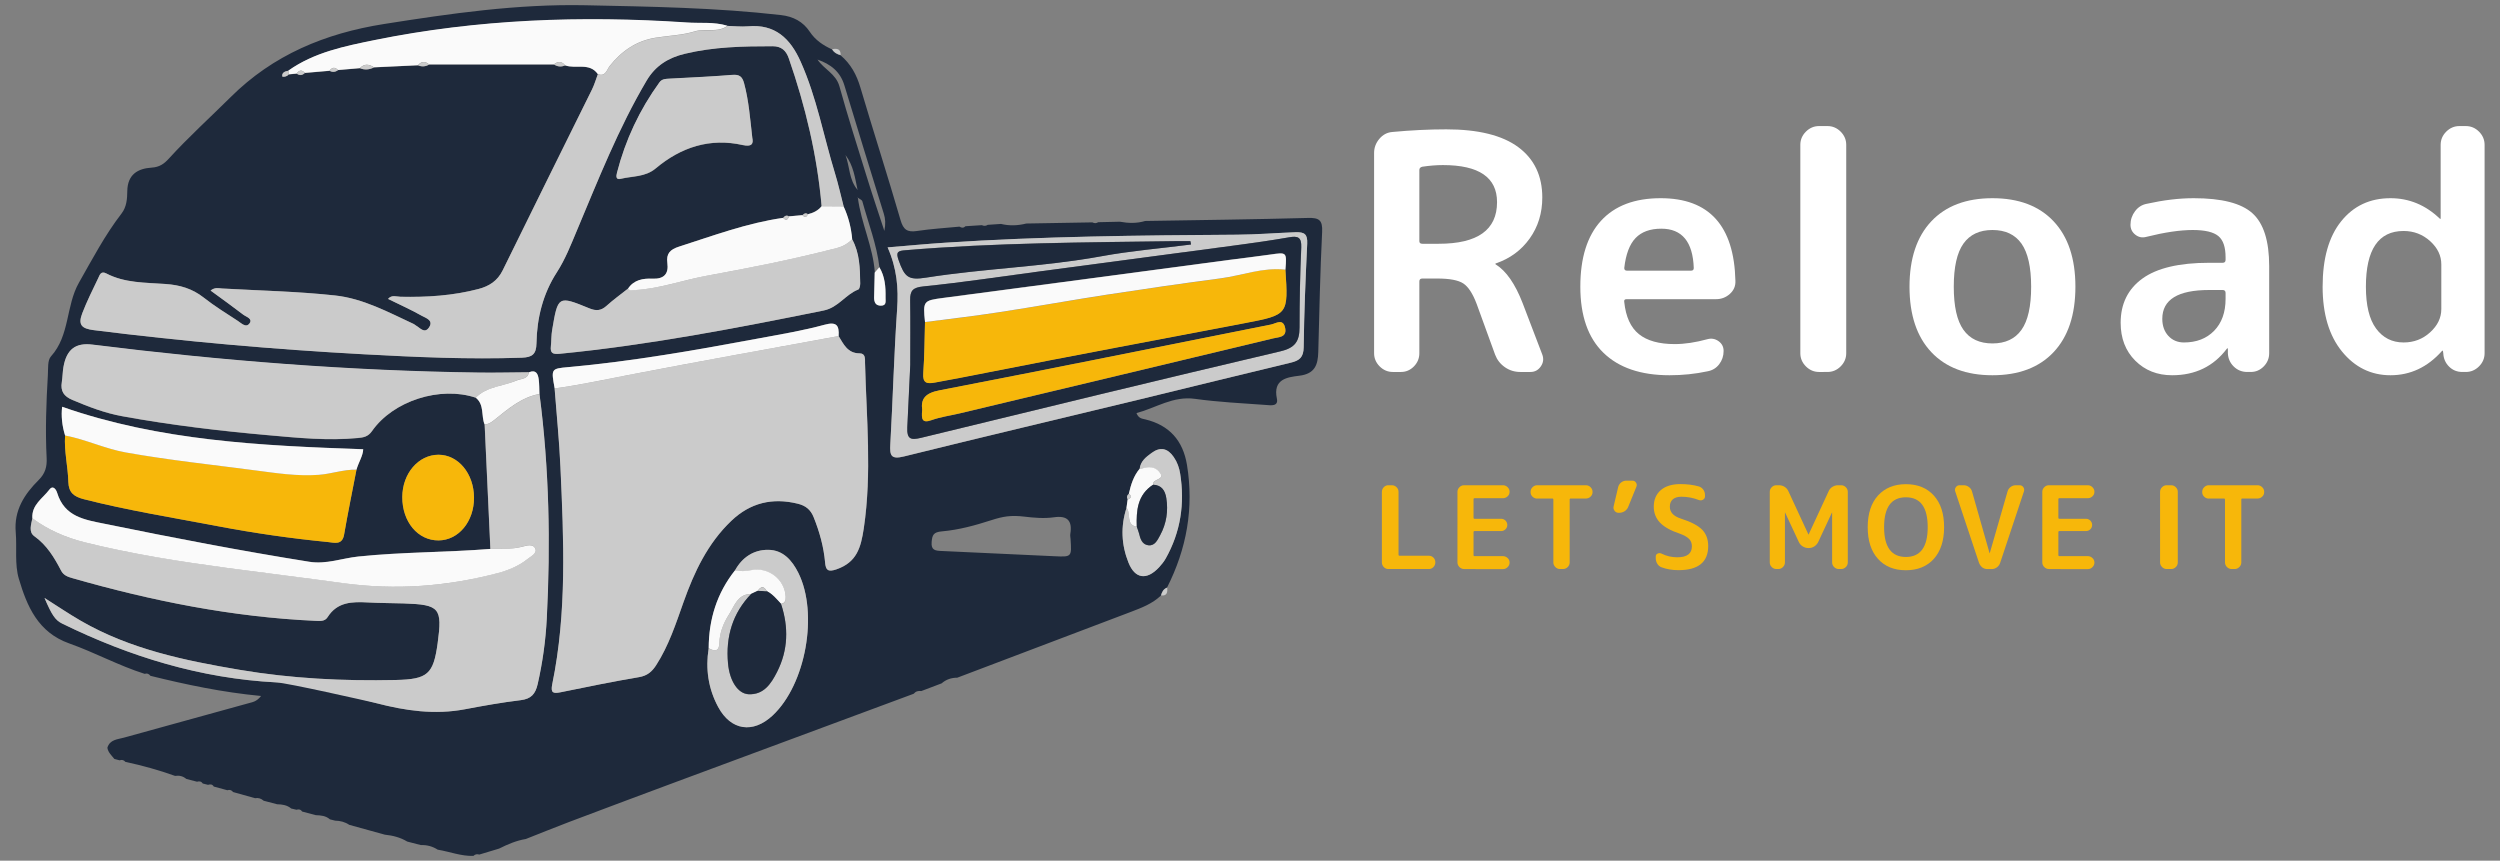<?xml version="1.0" encoding="utf-8"?>
<!-- Generator: Adobe Illustrator 23.0.5, SVG Export Plug-In . SVG Version: 6.00 Build 0)  -->
<svg version="1.1" id="Layer_1" xmlns="http://www.w3.org/2000/svg" xmlns:xlink="http://www.w3.org/1999/xlink" x="0px" y="0px"
	 viewBox="0 0 305 105" enable-background="new 0 0 305 105" xml:space="preserve">
<rect x="0" y="0" width="305" height="105" fill="#808080" stroke="none"/>
<g>
	<path fill="#1E293B" d="M53.4,103.66c-0.62-0.4-1.31-0.59-2.05-0.56c-0.56-0.14-1.11-0.29-1.67-0.43
		c-0.84-0.51-1.77-0.74-2.73-0.84c-1.45-0.4-2.89-0.8-4.34-1.2c-0.52-0.35-1.1-0.5-1.72-0.51c-0.21-0.05-0.43-0.11-0.64-0.16
		c-0.5-0.44-1.11-0.49-1.72-0.51c-0.55-0.15-1.11-0.3-1.66-0.44c-0.18-0.26-0.42-0.31-0.7-0.22c-0.21-0.05-0.43-0.1-0.64-0.15
		c-0.5-0.42-1.1-0.51-1.72-0.52c-0.55-0.14-1.09-0.29-1.64-0.43c-0.3-0.26-0.64-0.39-1.05-0.31c-0.89-0.25-1.79-0.5-2.68-0.75
		c-0.18-0.23-0.41-0.32-0.7-0.22c-0.55-0.15-1.11-0.3-1.66-0.45c-0.17-0.29-0.42-0.3-0.7-0.21c-0.21-0.05-0.42-0.11-0.64-0.16
		c-0.17-0.26-0.42-0.31-0.7-0.22c-0.44-0.11-0.88-0.23-1.31-0.34c-0.4-0.34-0.86-0.45-1.37-0.37c-1.98-0.71-4-1.27-6.06-1.71
		c-0.19-0.23-0.43-0.29-0.71-0.19c-0.21-0.06-0.42-0.11-0.64-0.17c-0.33-0.42-0.76-0.79-0.85-1.36c0.3-1.02,1.25-1.02,2.03-1.24
		c5.07-1.41,10.14-2.8,15.21-4.2c0.45-0.13,0.96-0.17,1.51-0.88c-4.73-0.45-9.13-1.38-13.5-2.46c-0.18-0.24-0.4-0.34-0.7-0.24
		c-3.16-1-6.09-2.61-9.2-3.71c-3.82-1.35-5.16-4.55-6.15-7.89c-0.53-1.77-0.22-3.78-0.38-5.68c-0.23-2.66,1.05-4.63,2.8-6.37
		c0.8-0.79,1.03-1.63,0.97-2.7c-0.17-3.37-0.05-6.74,0.15-10.1c0.05-0.78-0.06-1.8,0.38-2.28c2.32-2.57,1.8-6.15,3.41-8.99
		c1.64-2.88,3.17-5.81,5.2-8.44c0.63-0.82,0.69-1.81,0.7-2.72c0.03-2.05,1.28-2.77,2.98-2.88c0.95-0.06,1.51-0.46,2.1-1.11
		c2.38-2.61,5.01-4.99,7.52-7.48c5.2-5.18,11.56-7.79,18.66-8.92c8.16-1.29,16.33-2.47,24.61-2.3c7.97,0.17,15.94,0.29,23.88,1.2
		c1.51,0.17,2.7,0.81,3.51,2.03c0.69,1.04,1.64,1.66,2.72,2.16c0.24,0.4,0.61,0.6,1.04,0.72c1.24,1.04,1.96,2.37,2.42,3.93
		c1.6,5.41,3.33,10.77,4.9,16.18c0.34,1.18,0.84,1.5,2.01,1.32c1.72-0.26,3.45-0.36,5.18-0.53c0.26,0.17,0.5,0.18,0.73-0.05
		c0.66-0.04,1.33-0.08,1.99-0.13c0.25,0.11,0.49,0.12,0.72-0.04c0.54-0.04,1.08-0.07,1.62-0.11c1.03,0.25,2.06,0.21,3.09-0.05
		c2.69-0.05,5.37-0.09,8.06-0.14c0.24,0.13,0.48,0.13,0.71-0.02c0.88-0.02,1.76-0.04,2.64-0.06c1.04,0.19,2.07,0.22,3.09-0.09
		c6.61-0.11,13.23-0.19,19.84-0.37c1.39-0.04,1.82,0.26,1.75,1.71c-0.24,4.87-0.34,9.75-0.47,14.63c-0.04,1.59-0.42,2.68-2.32,2.91
		c-1.47,0.18-3.23,0.41-2.73,2.79c0.21,0.98-0.74,0.82-1.29,0.78c-2.91-0.21-5.82-0.35-8.71-0.75c-2.67-0.37-4.74,1.1-7.13,1.74
		c0.26,0.66,0.67,0.67,1.09,0.77c2.92,0.71,4.58,2.57,5.07,5.54c0.86,5.27-0.03,10.25-2.44,14.99c-0.45,0.17-0.64,0.54-0.75,0.97
		c-1.04,0.99-2.34,1.48-3.65,1.98c-7.06,2.67-14.12,5.35-21.18,8.03c-0.72,0-1.36,0.21-1.91,0.69c-0.83,0.31-1.65,0.62-2.48,0.94
		c-0.37-0.05-0.68,0.03-0.93,0.33c-9.68,3.59-19.35,7.18-29.03,10.77c-4.36,1.62-8.72,3.25-13.08,4.9
		c-1.75,0.66-3.47,1.37-5.21,2.05c-1.16,0.19-2.22,0.65-3.26,1.17c-0.81,0.24-1.62,0.49-2.42,0.73c-0.27-0.09-0.51-0.04-0.71,0.16
		C56.27,104.47,54.86,103.9,53.4,103.66z M104.64,23.18l0.04,0l-0.06-0.02c-0.31-1.48-0.51-3-1.47-4.24
		C103.68,20.33,103.57,21.97,104.64,23.18z M107.29,32.6c-0.33-2.77-1.35-5.36-2.08-8.03c-0.05-0.19-0.38-0.31-0.57-0.46l-0.04,0
		l0.06,0.02c0.4,3.11,1.85,5.97,2.07,9.12c-0.02,1.01-0.04,2.02-0.06,3.03c-0.02,0.58,0.17,1.01,0.83,1.01
		c0.71-0.01,0.55-0.56,0.56-0.98C108.06,35.02,107.98,33.75,107.29,32.6z M137.58,60.94c-0.05,0.33-0.09,0.67-0.14,1
		c-0.74,2.25-0.64,4.51,0.23,6.68c0.8,2.01,2.23,2.2,3.73,0.59c0.3-0.32,0.59-0.68,0.81-1.07c1.83-3.24,2.34-6.72,1.77-10.36
		c-0.11-0.71-0.35-1.4-0.78-2.02c-0.75-1.08-1.64-1.29-2.7-0.51c-0.67,0.49-1.35,1-1.46,1.93c-0.75,0.88-1.07,1.94-1.31,3.04
		C137.49,60.43,137.43,60.66,137.58,60.94z M86.46,79.09c-0.41,2.51-0.05,4.92,1.15,7.15c1.55,2.9,4.26,3.29,6.66,1.04
		c4.04-3.79,5.59-12.44,3.13-17.39c-0.77-1.56-1.88-2.79-3.67-2.81c-1.77-0.02-3.18,0.91-4.06,2.51
		C87.46,72.37,86.48,75.57,86.46,79.09z M95.55,26.58c-4.39,0.62-8.52,2.17-12.71,3.51c-1.09,0.35-1.58,0.84-1.42,2
		c0.18,1.34-0.44,1.97-1.82,1.91c-1.15-0.05-2.26,0.14-2.98,1.21c-0.88,0.69-1.79,1.35-2.62,2.1c-0.67,0.61-1.28,0.66-2.12,0.31
		c-3.8-1.56-3.82-1.54-4.52,2.62c-0.11,0.66-0.09,1.34-0.16,2.01c-0.09,0.83,0.21,1.01,1.06,0.92c10.85-1.06,21.54-3.12,32.21-5.28
		c1.81-0.37,2.67-1.97,4.23-2.56c0.16-0.06,0.25-0.49,0.24-0.74c-0.03-1.85-0.06-3.7-0.98-5.38c-0.12-1.4-0.46-2.75-1.05-4.03
		c-0.35-1.35-0.65-2.72-1.06-4.05c-1.39-4.54-2.22-9.25-4.19-13.62c-1.26-2.81-3.1-4.6-6.42-4.3c-0.82,0.07-1.66-0.03-2.5-0.05
		c-1.64-0.51-3.34-0.28-5.01-0.39C70.98,1.9,58.28,2.35,45.72,4.9c-3.67,0.75-7.38,1.49-10.54,3.73c-0.41,0.07-0.8,0.22-0.75,0.68
		c0.01,0.11,0.56,0.06,0.77-0.22c0.33-0.03,0.67-0.07,1-0.1c0.35,0.26,0.68,0.21,0.99-0.08c1-0.09,2.01-0.17,3.01-0.26
		c0.36,0.18,0.71,0.16,1.03-0.09c0.89-0.08,1.78-0.16,2.68-0.23c0.59,0.24,1.15,0.18,1.71-0.1C47.41,8.14,49.2,8.05,51,7.97
		c0.47,0.2,0.93,0.16,1.36-0.1c5.07,0,10.15,0,15.22,0c0.44,0.28,0.89,0.33,1.37,0.11c1.3,0.48,2.95-0.39,3.99,1.06
		c-0.24,0.63-0.43,1.28-0.72,1.88c-3.63,7.35-7.29,14.69-10.89,22.05c-0.63,1.3-1.66,1.94-2.95,2.28c-3.12,0.82-6.31,1.02-9.52,0.95
		c-0.5-0.01-1.06-0.27-1.52,0.26c1.42,0.7,2.81,1.31,4.12,2.06c0.48,0.27,1.5,0.56,0.86,1.45c-0.54,0.76-1.07,0.03-1.57-0.26
		c-0.1-0.06-0.18-0.14-0.28-0.19c-3.1-1.44-6.17-3.11-9.59-3.48c-4.57-0.49-9.19-0.59-13.79-0.85c-0.41-0.02-0.85-0.18-1.4,0.25
		c1.39,1.02,2.7,1.95,3.97,2.93c0.36,0.27,1.19,0.48,0.8,1.05c-0.42,0.63-1.01,0-1.45-0.28c-1.41-0.92-2.85-1.81-4.17-2.85
		c-1.39-1.1-2.92-1.53-4.65-1.65c-2.45-0.18-4.96-0.1-7.23-1.29c-0.66-0.34-0.79,0.2-0.97,0.56c-0.68,1.42-1.38,2.83-1.95,4.29
		c-0.54,1.39-0.13,1.88,1.4,2.07c10.92,1.37,21.88,2.34,32.87,2.94c6.45,0.35,12.9,0.64,19.37,0.42c1.23-0.04,1.75-0.4,1.77-1.75
		c0.04-3.08,0.8-6.06,2.47-8.64c1.05-1.62,1.72-3.36,2.45-5.1c2.61-6.21,5.07-12.48,8.51-18.3c1.09-1.84,2.67-2.8,4.66-3.28
		c3.53-0.85,7.12-0.92,10.72-0.92c1.06,0,1.64,0.53,1.97,1.49c2.03,5.85,3.46,11.84,4,18.02c-0.43,0.54-1.01,0.82-1.67,0.98
		c-0.26-0.2-0.47-0.1-0.66,0.11c-0.55,0.05-1.11,0.1-1.66,0.15C95.96,26.22,95.74,26.33,95.55,26.58z M43.49,57.3
		c0.25-0.9,0.8-1.71,0.82-2.5c-12.47-0.43-24.84-1.02-36.73-5.18c-0.13,1.09-0.02,2.31,0.36,3.5c-0.13,1.92,0.35,3.79,0.4,5.69
		c0.04,1.28,0.68,1.78,1.88,2.09c5.39,1.37,10.87,2.25,16.32,3.29c4.46,0.85,8.96,1.49,13.48,1.94c0.75,0.07,1.73,0.43,1.96-0.91
		C42.44,62.58,42.98,59.94,43.49,57.3z M58.04,48.52c1.08,0.85,0.64,2.21,1.08,3.27c0.23,5.06,0.47,10.12,0.7,15.18
		c-5.36,0.42-10.75,0.36-16.11,0.92c-1.99,0.21-3.89,0.97-5.97,0.64c-8.34-1.33-16.63-2.93-24.9-4.62c-2.51-0.51-4.97-0.85-5.87-3.8
		c-0.1-0.32-0.48-1.01-0.95-0.38c-0.82,1.07-2.19,1.85-2.07,3.49c-0.14,0.76-0.5,1.67,0.24,2.2c1.53,1.09,2.43,2.61,3.27,4.21
		c0.29,0.56,0.82,0.74,1.36,0.9c9.69,2.78,19.52,4.75,29.62,5.21c0.57,0.03,1.18,0.11,1.53-0.45c1.18-1.87,3.01-1.9,4.91-1.79
		c1.46,0.08,2.92,0.07,4.38,0.12c4.39,0.14,4.72,0.54,4.13,4.87c-0.52,3.78-1.22,4.38-5.1,4.47c-6.39,0.14-12.73-0.17-19.05-1.24
		c-6.73-1.14-13.36-2.51-19.36-5.97c-1.47-0.85-2.87-1.8-4.45-2.8c0.88,2.07,1.3,2.72,2.16,3.13c8.25,4.03,16.88,6.69,26.1,7.17
		c1.45,0.08,2.94,0.01,4.34,0.34c2.65,0.61,5.22,1.5,7.85,2.19c3.56,0.93,7.15,1.45,10.83,0.75c2.26-0.43,4.53-0.84,6.81-1.11
		c1.27-0.15,1.79-0.74,2.07-1.96c0.6-2.64,0.97-5.3,1.11-7.99c0.47-9.16,0.3-18.29-0.89-27.4c-0.03-0.6-0.01-1.21-0.09-1.8
		c-0.09-0.66-0.34-1.2-1.19-0.84c-2.01,0.02-4.03,0.07-6.04,0.04c-15.79-0.2-31.51-1.44-47.18-3.41c-2.09-0.26-3.19,0.58-3.56,2.72
		c-0.11,0.61-0.1,1.23-0.2,1.84c-0.18,1.11,0.23,1.74,1.3,2.19c1.97,0.83,3.96,1.59,6.06,1.98c5.91,1.08,11.87,1.79,17.85,2.32
		c3.63,0.32,7.27,0.69,10.92,0.34c0.68-0.07,1.23-0.17,1.7-0.83C47.97,48.89,53.71,47.07,58.04,48.52z M102.31,41
		c0.07-1.27-0.21-1.79-1.72-1.38c-2.58,0.7-5.24,1.15-7.88,1.64c-7.76,1.44-15.53,2.83-23.4,3.53c-2.08,0.19-2.08,0.2-1.64,2.6
		c0.24,3.19,0.57,6.37,0.71,9.56c0.4,8.87,0.81,17.74-1,26.53c-0.22,1.05,0.1,1.17,1,0.98c3.19-0.65,6.38-1.31,9.59-1.85
		c1.01-0.17,1.58-0.67,2.09-1.46c1.54-2.39,2.4-5.06,3.34-7.7c1.3-3.68,2.95-7.17,5.84-9.92c2.3-2.19,5-2.84,8.09-2.08
		c0.96,0.24,1.57,0.73,1.94,1.64c0.72,1.78,1.23,3.61,1.4,5.53c0.08,0.92,0.33,1.2,1.38,0.84c2.47-0.85,2.98-2.61,3.34-5.02
		c1-6.74,0.32-13.45,0.15-20.18c-0.01-0.46,0.09-1.15-0.66-1.15C103.41,43.1,102.92,41.99,102.31,41z M108.29,30.18
		c1.13,2.55,1.34,4.97,1.16,7.54c-0.38,5.49-0.52,10.99-0.83,16.49c-0.08,1.36,0.07,1.88,1.67,1.48c9.56-2.37,19.15-4.63,28.73-6.95
		c6.15-1.49,12.3-3.02,18.46-4.49c1.08-0.26,1.55-0.67,1.57-1.89c0.05-4.21,0.23-8.42,0.43-12.63c0.06-1.15-0.31-1.43-1.43-1.39
		c-2.38,0.09-4.74,0.29-7.13,0.3c-11.88,0.08-23.77,0.2-35.64,0.98C113.02,29.76,110.76,29.97,108.29,30.18z M91.78,16.81
		c-0.27-2.37-0.43-4.54-1-6.66c-0.21-0.76-0.54-1.08-1.41-1c-2.57,0.21-5.14,0.32-7.71,0.46c-0.45,0.02-0.9,0.02-1.2,0.45
		c-2.42,3.35-4.15,7.02-5.18,11.02c-0.11,0.42-0.15,0.89,0.45,0.75c1.44-0.35,2.99-0.2,4.27-1.27c3.08-2.59,6.6-3.75,10.62-2.85
		C91.68,17.93,91.95,17.58,91.78,16.81z M57.83,60.71c-0.01-2.93-1.91-5.23-4.33-5.23c-2.45,0-4.41,2.29-4.42,5.16
		c-0.01,3.03,1.9,5.31,4.43,5.29C55.94,65.91,57.84,63.63,57.83,60.71z M130.61,65.79c-0.01-0.22-0.07-0.45-0.03-0.67
		c0.26-1.61-0.37-2.25-2.01-2.01c-1.18,0.17-2.43,0.06-3.59-0.08c-1.65-0.2-2.63-0.02-4,0.42c-2.02,0.65-3.96,1.19-6.09,1.38
		c-1,0.09-1.16,0.44-1.23,1.29c-0.09,1.01,0.45,1.07,1.21,1.1c4.59,0.2,9.18,0.44,13.77,0.64
		C130.75,67.96,130.75,67.95,130.61,65.79z M107.89,28.17c0.17-0.85,0.13-1.48-0.07-2.11c-1.61-5.21-3.23-10.41-4.8-15.63
		c-0.51-1.71-1.7-2.61-3.28-3.16c0.78,1.18,2.24,1.72,2.67,3.26c1.01,3.64,2.16,7.25,3.28,10.86
		C106.37,23.6,107.11,25.79,107.89,28.17z"/>
	<path fill="#CBCBCB" d="M141.65,72.65c0.11-0.43,0.3-0.8,0.75-0.97C142.45,72.24,142.4,72.72,141.65,72.65z"/>
	<path fill="#CBCBCB" d="M102.56,6.72c-0.43-0.11-0.81-0.31-1.04-0.72C102.1,5.89,102.58,5.94,102.56,6.72z"/>
	<path fill="#CBCBCB" d="M102.31,41c0.61,0.99,1.09,2.11,2.56,2.11c0.74,0,0.65,0.69,0.66,1.15c0.17,6.72,0.85,13.44-0.15,20.18
		c-0.36,2.41-0.87,4.16-3.34,5.02c-1.05,0.36-1.3,0.08-1.38-0.84c-0.17-1.92-0.68-3.74-1.4-5.53c-0.37-0.92-0.98-1.41-1.94-1.64
		c-3.09-0.76-5.79-0.11-8.09,2.08c-2.89,2.75-4.53,6.24-5.84,9.92c-0.94,2.65-1.8,5.31-3.34,7.7c-0.51,0.79-1.08,1.29-2.09,1.46
		c-3.21,0.54-6.4,1.2-9.59,1.85c-0.9,0.18-1.21,0.06-1-0.98c1.81-8.78,1.4-17.66,1-26.53c-0.14-3.19-0.47-6.38-0.71-9.56
		c3.03-0.41,6.01-1.06,9.01-1.64C85.21,44.1,93.77,42.57,102.31,41z"/>
	<path fill="#CBCBCB" d="M100.24,25.15c-0.54-6.18-1.97-12.17-4-18.02c-0.33-0.96-0.91-1.49-1.97-1.49c-3.6,0-7.19,0.07-10.72,0.92
		C81.55,7.04,79.97,8,78.88,9.85c-3.44,5.82-5.9,12.1-8.51,18.3c-0.73,1.74-1.4,3.47-2.45,5.1c-1.67,2.58-2.42,5.56-2.47,8.64
		c-0.02,1.34-0.54,1.7-1.77,1.75c-6.47,0.23-12.92-0.07-19.37-0.42c-10.99-0.6-21.95-1.57-32.87-2.94c-1.53-0.19-1.93-0.68-1.4-2.07
		c0.56-1.46,1.27-2.87,1.95-4.29c0.17-0.36,0.31-0.9,0.97-0.56c2.27,1.19,4.79,1.11,7.23,1.29c1.73,0.12,3.26,0.56,4.65,1.65
		c1.32,1.04,2.76,1.93,4.17,2.85c0.44,0.29,1.02,0.91,1.45,0.28c0.38-0.57-0.45-0.77-0.8-1.05c-1.27-0.98-2.58-1.91-3.97-2.93
		c0.54-0.43,0.99-0.28,1.4-0.25c4.6,0.26,9.21,0.35,13.79,0.85c3.42,0.37,6.49,2.04,9.59,3.48c0.1,0.05,0.18,0.13,0.28,0.19
		c0.5,0.28,1.04,1.01,1.57,0.26c0.64-0.9-0.38-1.18-0.86-1.45c-1.31-0.74-2.7-1.36-4.12-2.06c0.46-0.54,1.02-0.27,1.52-0.26
		c3.21,0.07,6.4-0.13,9.52-0.95c1.29-0.34,2.31-0.98,2.95-2.28c3.6-7.36,7.26-14.7,10.89-22.05c0.3-0.6,0.48-1.25,0.72-1.88
		c0.95,0.38,1.1-0.55,1.45-0.98c1.46-1.83,3.24-3.07,5.58-3.45c1.6-0.26,3.25-0.3,4.78-0.77c1.33-0.41,2.8,0.23,4.01-0.69
		c0.83,0.02,1.67,0.12,2.5,0.05c3.32-0.3,5.17,1.5,6.42,4.3c1.96,4.37,2.8,9.08,4.19,13.62c0.41,1.33,0.71,2.7,1.06,4.05
		C102.03,25.17,101.13,25.16,100.24,25.15z"/>
	<path fill="#CBCBCB" d="M59.83,66.97c-0.24-5.06-0.47-10.12-0.7-15.18c0.46-0.02,0.77-0.22,1.15-0.52c1.68-1.34,3.32-2.79,5.54-3.2
		c1.19,9.1,1.36,18.24,0.89,27.4c-0.14,2.69-0.51,5.35-1.11,7.99c-0.28,1.21-0.79,1.8-2.07,1.96c-2.28,0.28-4.55,0.68-6.81,1.11
		c-3.68,0.7-7.27,0.18-10.83-0.75c-2.63-0.69,2.65,0.61,0,0c-1.4-0.32-10.74-2.45-12.2-2.53c-9.23-0.48-17.86-3.13-26.1-7.17
		c-0.85-0.42-1.27-1.06-2.16-3.13c1.58,1,2.98,1.95,4.45,2.8c6,3.46,12.62,4.83,19.36,5.97c6.32,1.07,12.66,1.38,19.05,1.24
		c3.88-0.09,4.58-0.69,5.1-4.47c0.59-4.33,0.26-4.72-4.13-4.87c-1.46-0.05-2.92-0.04-4.38-0.12c-1.91-0.1-3.73-0.08-4.91,1.79
		c-0.35,0.56-0.96,0.47-1.53,0.45c-10.1-0.46-19.93-2.43-29.62-5.21c-0.54-0.15-1.06-0.33-1.36-0.9c-0.83-1.6-1.74-3.12-3.27-4.21
		c-0.73-0.52-0.38-1.43-0.24-2.2c1.9,1.42,4.1,2.37,6.33,2.92c5.74,1.43,11.59,2.35,17.45,3.14c4.7,0.63,9.41,1.19,14.09,1.85
		c6.45,0.9,12.69,0.42,18.91-1.22c1.28-0.34,2.55-0.86,3.62-1.71c0.43-0.34,1.17-0.7,0.97-1.23c-0.26-0.71-1.13-0.4-1.64-0.27
		C62.39,67.04,61.11,66.92,59.83,66.97z"/>
	<path fill="#CBCBCB" d="M58.04,48.52c-4.33-1.45-10.08,0.36-12.67,4.08c-0.47,0.67-1.02,0.77-1.7,0.83
		c-3.66,0.35-7.29-0.01-10.92-0.34c-5.98-0.53-11.94-1.24-17.85-2.32c-2.1-0.38-4.09-1.14-6.06-1.98c-1.07-0.45-1.48-1.08-1.3-2.19
		c0.1-0.61,0.09-1.23,0.2-1.84c0.38-2.14,1.47-2.99,3.56-2.72c15.67,1.96,31.39,3.2,47.18,3.41c2.01,0.03,4.03-0.03,6.04-0.04
		c-0.16,0.88-0.94,0.76-1.52,1.01C61.36,47.14,59.4,47.13,58.04,48.52z"/>
	<path fill="#F7B70A" d="M43.49,57.3c-0.51,2.64-1.05,5.27-1.51,7.92c-0.23,1.33-1.21,0.98-1.96,0.91
		c-4.52-0.44-9.02-1.09-13.48-1.94c-5.45-1.04-10.93-1.91-16.32-3.29c-1.2-0.31-1.84-0.8-1.88-2.09c-0.05-1.9-0.53-3.78-0.4-5.69
		c2.52,0.48,4.85,1.62,7.4,2.07c5.28,0.94,10.6,1.51,15.9,2.2c2.51,0.33,5.04,0.71,7.64,0.53C40.44,57.82,41.92,57.27,43.49,57.3z"
		/>
	<path fill="#CBCBCB" d="M103.97,29.2c0.92,1.68,0.95,3.53,0.98,5.38c0,0.26-0.09,0.68-0.24,0.74c-1.56,0.6-2.42,2.2-4.23,2.56
		c-10.67,2.16-21.36,4.22-32.21,5.28c-0.85,0.08-1.15-0.09-1.06-0.92c0.07-0.67,0.04-1.35,0.16-2.01c0.7-4.15,0.72-4.18,4.52-2.62
		c0.84,0.35,1.45,0.3,2.12-0.31c0.83-0.75,1.74-1.4,2.62-2.1c0.25,0.33,0.55,0.2,0.89,0.18c3.01-0.18,5.85-1.22,8.78-1.76
		c5.32-0.97,10.61-2.02,15.84-3.38C102.88,30.06,103.44,29.7,103.97,29.2z"/>
	<path fill="#CBCBCB" d="M108.29,30.18c2.47-0.2,4.73-0.42,6.99-0.57c11.87-0.78,23.75-0.9,35.64-0.98c2.39-0.02,4.75-0.21,7.13-0.3
		c1.11-0.04,1.48,0.25,1.43,1.39c-0.2,4.21-0.38,8.42-0.43,12.63c-0.02,1.22-0.48,1.63-1.57,1.89c-6.16,1.47-12.3,3-18.46,4.49
		c-9.58,2.32-19.17,4.58-28.73,6.95c-1.6,0.4-1.75-0.12-1.67-1.48c0.31-5.49,0.45-11,0.83-16.49
		C109.63,35.15,109.42,32.72,108.29,30.18z M110.7,52.11c-0.07,1.48,0.41,1.61,1.69,1.3c14.6-3.56,29.2-7.11,43.83-10.55
		c1.8-0.42,2.32-1.24,2.33-2.91c0-3.26,0.07-6.52,0.21-9.77c0.05-1.22-0.4-1.42-1.47-1.23c-2.14,0.37-4.3,0.68-6.46,0.97
		c-7.99,1.07-15.98,2.13-23.96,3.19c-4.73,0.63-9.45,1.35-14.19,1.83c-1.29,0.13-1.64,0.5-1.63,1.67c0.04,2.64,0.01,5.28,0.01,7.92
		 M145.3,29.83c-0.02-0.14-0.04-0.28-0.07-0.42c-0.61,0-1.21-0.01-1.82,0c-10.98,0.16-21.97,0.19-32.93,1.11
		c-0.9,0.08-1.21,0.18-0.85,1.19c0.74,2.1,1.19,2.5,3.37,2.15c7.08-1.12,14.28-1.31,21.35-2.6C137.96,30.6,141.65,30.3,145.3,29.83z
		"/>
	<path fill="#FAFAFA" d="M88.75,3.14c-1.21,0.91-2.68,0.27-4.01,0.69c-1.53,0.47-3.18,0.51-4.78,0.77
		c-2.33,0.38-4.12,1.62-5.58,3.45c-0.35,0.44-0.5,1.36-1.45,0.98c-1.04-1.45-2.69-0.58-3.99-1.06c-0.42-0.51-0.88-0.52-1.37-0.11
		c-5.07,0-10.15,0-15.22,0c-0.49-0.42-0.95-0.4-1.36,0.1c-1.79,0.08-3.58,0.17-5.37,0.25c-0.59-0.39-1.17-0.48-1.71,0.1
		c-0.89,0.08-1.78,0.16-2.68,0.23c-0.38-0.4-0.72-0.34-1.03,0.09c-1,0.09-2.01,0.17-3.01,0.26c-0.36-0.4-0.69-0.36-0.99,0.08
		c-0.33,0.03-0.67,0.07-1,0.1c-0.01-0.15-0.01-0.3-0.02-0.46c3.16-2.24,6.87-2.98,10.54-3.73c12.56-2.55,25.26-3,38.01-2.15
		C85.41,2.86,87.11,2.63,88.75,3.14z"/>
	<path fill="#FAFAFA" d="M59.83,66.97c1.28-0.05,2.57,0.07,3.85-0.26c0.52-0.13,1.38-0.44,1.64,0.27c0.2,0.53-0.54,0.89-0.97,1.23
		c-1.07,0.85-2.34,1.37-3.62,1.71c-6.22,1.63-12.46,2.11-18.91,1.22c-4.69-0.65-9.4-1.22-14.09-1.85
		c-5.86-0.79-11.71-1.71-17.45-3.14c-2.23-0.56-4.43-1.5-6.33-2.92c-0.11-1.63,1.25-2.41,2.07-3.49c0.48-0.63,0.86,0.06,0.95,0.38
		c0.9,2.95,3.36,3.29,5.87,3.8c8.27,1.69,16.56,3.29,24.9,4.62c2.08,0.33,3.98-0.43,5.97-0.64C49.07,67.34,54.46,67.4,59.83,66.97z"
		/>
	<path fill="#CBCBCB" d="M91.78,16.81c0.17,0.77-0.09,1.12-1.17,0.88c-4.02-0.9-7.54,0.27-10.62,2.85
		c-1.27,1.07-2.83,0.92-4.27,1.27c-0.61,0.15-0.56-0.33-0.45-0.75c1.03-4,2.75-7.67,5.18-11.02c0.31-0.42,0.75-0.42,1.2-0.45
		c2.57-0.14,5.15-0.25,7.71-0.46c0.87-0.07,1.2,0.24,1.41,1C91.35,12.26,91.51,14.44,91.78,16.81z"/>
	<path fill="#FAFAFA" d="M103.97,29.2c-0.53,0.5-1.08,0.85-1.84,1.05c-5.23,1.36-10.53,2.41-15.84,3.38
		c-2.93,0.53-5.77,1.58-8.78,1.76c-0.34,0.02-0.65,0.16-0.89-0.18c0.72-1.08,1.83-1.26,2.98-1.21c1.39,0.06,2-0.57,1.82-1.91
		c-0.16-1.16,0.34-1.65,1.42-2c4.19-1.34,8.32-2.89,12.71-3.51c0.35,0.41,0.56,0.24,0.7-0.18c0.55-0.05,1.11-0.1,1.66-0.15
		c0.29,0.36,0.49,0.23,0.66-0.11c0.65-0.16,1.24-0.44,1.67-0.98c0.89,0.01,1.79,0.01,2.68,0.02
		C103.51,26.45,103.85,27.8,103.97,29.2z"/>
	<path fill="#FAFAFA" d="M43.49,57.3c-1.57-0.04-3.05,0.52-4.61,0.63c-2.6,0.19-5.12-0.2-7.64-0.53c-5.3-0.7-10.63-1.26-15.9-2.2
		c-2.56-0.46-4.88-1.59-7.4-2.07c-0.37-1.19-0.49-2.41-0.36-3.5c11.89,4.16,24.26,4.75,36.73,5.18
		C44.29,55.6,43.74,56.41,43.49,57.3z"/>
	<path fill="#CBCBCB" d="M89.67,69.59c0.88-1.6,2.29-2.53,4.06-2.51c1.79,0.02,2.89,1.26,3.67,2.81c2.46,4.95,0.91,13.6-3.13,17.39
		c-2.4,2.25-5.1,1.86-6.66-1.04c-1.2-2.23-1.55-4.64-1.15-7.15c0.74,0.4,1.28,0.41,1.3-0.64c0.02-1.26,0.51-2.45,1.15-3.43
		c0.65-1.01,1.04-2.55,2.73-2.55c-2.29,2.37-3.12,5.24-2.83,8.47c0.19,2.14,1.2,3.7,2.5,3.77c1.87,0.09,2.77-1.29,3.48-2.71
		c1.36-2.68,1.43-5.47,0.49-8.3c0.49-0.09,0.59-0.43,0.57-0.87c-0.09-2.1-2.08-3.66-4.18-3.25C91,69.69,90.34,69.75,89.67,69.59z"/>
	<path fill="#F7B70A" d="M57.83,60.71c0.01,2.91-1.88,5.2-4.32,5.22c-2.53,0.02-4.44-2.27-4.43-5.29c0.01-2.87,1.97-5.16,4.42-5.16
		C55.91,55.49,57.81,57.78,57.83,60.71z"/>
	<path fill="#FAFAFA" d="M102.31,41c-8.55,1.57-17.1,3.1-25.63,4.75c-3,0.58-5.98,1.22-9.01,1.64c-0.44-2.4-0.44-2.41,1.64-2.6
		c7.87-0.7,15.64-2.09,23.4-3.53c2.64-0.49,5.29-0.93,7.88-1.64C102.1,39.2,102.39,39.73,102.31,41z"/>
	<path fill="#CBCBCB" d="M139.04,57.19c0.11-0.93,0.79-1.44,1.46-1.93c1.06-0.78,1.96-0.58,2.7,0.51c0.43,0.62,0.66,1.3,0.78,2.02
		c0.58,3.65,0.06,7.12-1.77,10.36c-0.22,0.39-0.51,0.74-0.81,1.07c-1.5,1.6-2.93,1.42-3.73-0.59c-0.87-2.17-0.96-4.43-0.23-6.68
		c0.59,0.68-0.13,2.07,1.25,2.33c0.09,0.26,0.2,0.52,0.26,0.79c0.16,0.68,0.38,1.39,1.16,1.47c0.79,0.08,1.11-0.65,1.42-1.23
		c0.77-1.42,1.01-2.95,0.75-4.54c-0.15-0.91-0.57-1.57-1.6-1.62c-0.15-0.75,1.46-0.54,0.86-1.43c-0.56-0.82-1.45-0.81-2.34-0.5
		C139.16,57.21,139.1,57.19,139.04,57.19z"/>
	<path fill="#FAFAFA" d="M91.64,72.46c-1.68,0-2.07,1.54-2.73,2.55c-0.63,0.98-1.12,2.17-1.15,3.43c-0.02,1.06-0.56,1.05-1.3,0.64
		c0.01-3.52,1-6.72,3.21-9.5c0.67,0.15,1.33,0.1,2-0.03c2.09-0.41,4.09,1.15,4.18,3.25c0.02,0.44-0.07,0.78-0.57,0.87
		c-0.53-0.57-1.01-1.19-1.73-1.55c-0.34-0.63-0.71-0.62-1.1-0.05C92.18,72.21,91.91,72.34,91.64,72.46z"/>
	<path fill="#FAFAFA" d="M58.04,48.52c1.36-1.39,3.31-1.39,4.97-2.09c0.59-0.25,1.37-0.14,1.52-1.01c0.85-0.36,1.1,0.18,1.19,0.84
		c0.08,0.59,0.07,1.2,0.09,1.8c-2.22,0.41-3.86,1.86-5.54,3.2c-0.38,0.3-0.69,0.5-1.15,0.52C58.68,50.73,59.12,49.38,58.04,48.52z"
		/>
	<path fill="#FAFAFA" d="M139.04,57.19c0.05,0,0.12,0.02,0.16,0.01c0.89-0.32,1.78-0.33,2.34,0.5c0.6,0.89-1,0.69-0.86,1.43
		c-1.91,1.23-2.07,3.14-2,5.14c-1.37-0.26-0.66-1.64-1.25-2.33c0.05-0.33,0.09-0.67,0.14-1c0.41-0.16,0.55-0.37,0.15-0.71
		C137.97,59.13,138.3,58.07,139.04,57.19z"/>
	<path fill="#FAFAFA" d="M106.71,33.26c0.19-0.22,0.38-0.44,0.57-0.66c0.69,1.15,0.78,2.42,0.75,3.71
		c-0.01,0.42,0.15,0.98-0.56,0.98c-0.66,0.01-0.84-0.43-0.83-1.01C106.67,35.28,106.69,34.27,106.71,33.26z"/>
	<path fill="#CBCBCB" d="M43.92,8.32c0.54-0.58,1.11-0.49,1.71-0.1C45.07,8.5,44.5,8.56,43.92,8.32z"/>
	<path fill="#CBCBCB" d="M51,7.97c0.42-0.5,0.87-0.52,1.36-0.1C51.92,8.13,51.47,8.17,51,7.97z"/>
	<path fill="#CBCBCB" d="M67.58,7.86c0.49-0.41,0.95-0.4,1.37,0.11C68.47,8.19,68.02,8.14,67.58,7.86z"/>
	<path fill="#CBCBCB" d="M35.19,8.63c0.01,0.15,0.01,0.3,0.02,0.46c-0.21,0.29-0.76,0.33-0.77,0.22
		C34.38,8.84,34.78,8.69,35.19,8.63z"/>
	<path fill="#CBCBCB" d="M36.2,8.98c0.3-0.44,0.63-0.48,0.99-0.08C36.89,9.19,36.56,9.24,36.2,8.98z"/>
	<path fill="#CBCBCB" d="M40.21,8.64c0.31-0.43,0.65-0.49,1.03-0.09C40.92,8.8,40.57,8.83,40.21,8.64z"/>
	<path fill="#CBCBCB" d="M96.25,26.4c-0.14,0.41-0.35,0.59-0.7,0.18C95.74,26.33,95.96,26.22,96.25,26.4z"/>
	<path fill="#CBCBCB" d="M137.74,60.23c0.4,0.33,0.26,0.55-0.15,0.71C137.43,60.66,137.49,60.43,137.74,60.23z"/>
	<path fill="#CBCBCB" d="M98.58,26.14c-0.17,0.34-0.38,0.47-0.66,0.11C98.1,26.04,98.32,25.94,98.58,26.14z"/>
	<polygon fill="#CBCBCB" points="104.64,24.14 104.59,24.11 104.63,24.11 	"/>
	<polygon fill="#CBCBCB" points="104.63,23.15 104.69,23.18 104.65,23.18 	"/>
	<path fill="#1E293B" d="M111.05,44.53c0-2.64,0.03-5.28-0.01-7.92c-0.02-1.17,0.34-1.54,1.63-1.67c4.74-0.48,9.47-1.2,14.19-1.83
		c7.99-1.06,15.98-2.12,23.96-3.19c2.16-0.29,4.31-0.59,6.46-0.97c1.07-0.19,1.52,0,1.47,1.23c-0.14,3.25-0.21,6.51-0.21,9.77
		c0,1.67-0.53,2.49-2.33,2.91c-14.63,3.44-29.23,6.99-43.83,10.55c-1.27,0.31-1.76,0.18-1.69-1.3 M112.85,39.29
		c-0.06,2.07-0.06,4.14-0.21,6.2c-0.09,1.27,0.44,1.35,1.46,1.16c2.16-0.4,4.31-0.82,6.47-1.24c10.42-2.06,20.86-4,31.29-6
		c5.32-1.02,5.32-1.03,4.96-6.53c0.18-2.15,0.18-2.13-1.83-1.84c-1.66,0.24-3.33,0.43-4.99,0.65c-11.64,1.55-23.27,3.11-34.91,4.64
		C112.65,36.67,112.59,36.7,112.85,39.29z M112.51,50.02c-0.12,1.13,0,1.65,1.15,1.24c1.1-0.39,2.28-0.55,3.42-0.82
		c12.76-3.05,25.53-6.09,38.29-9.16c0.62-0.15,1.64-0.1,1.43-1.23c-0.24-1.26-1.13-0.57-1.73-0.45
		c-13.49,2.68-26.96,5.42-40.46,8.03C112.87,47.96,112.32,48.67,112.51,50.02z"/>
	<path fill="#1E293B" d="M145.3,29.83c-3.65,0.47-7.34,0.77-10.96,1.44c-7.07,1.29-14.26,1.48-21.35,2.6
		c-2.18,0.35-2.63-0.05-3.37-2.15c-0.36-1.01-0.04-1.12,0.85-1.19c10.96-0.92,21.95-0.95,32.93-1.11c0.61-0.01,1.21,0,1.82,0
		C145.26,29.55,145.28,29.69,145.3,29.83z"/>
	<path fill="#1E293B" d="M93.56,72.13c0.71,0.37,1.2,0.98,1.73,1.55c0.94,2.83,0.87,5.63-0.49,8.3c-0.72,1.41-1.61,2.8-3.48,2.71
		c-1.3-0.07-2.31-1.63-2.5-3.77c-0.29-3.22,0.54-6.1,2.83-8.47c0.27-0.13,0.55-0.25,0.82-0.38C92.82,72.1,93.19,72.12,93.56,72.13z"
		/>
	<path fill="#1E293B" d="M138.69,64.27c-0.07-2,0.09-3.91,2-5.14c1.03,0.05,1.45,0.71,1.6,1.62c0.25,1.6,0.02,3.12-0.75,4.54
		c-0.32,0.58-0.64,1.31-1.42,1.23c-0.78-0.08-1-0.79-1.16-1.47C138.89,64.79,138.78,64.53,138.69,64.27z"/>
	<path fill="#CBCBCB" d="M93.56,72.13c-0.37-0.02-0.73-0.03-1.1-0.05C92.85,71.51,93.22,71.51,93.56,72.13z"/>
	<path fill="#F7B70A" d="M156.82,32.9c0.36,5.49,0.37,5.51-4.96,6.53c-10.43,2-20.87,3.94-31.29,6c-2.15,0.43-4.31,0.85-6.47,1.24
		c-1.02,0.19-1.56,0.1-1.46-1.16c0.15-2.06,0.15-4.14,0.21-6.2c2.99-0.39,5.98-0.73,8.96-1.19c4.41-0.68,8.8-1.47,13.21-2.15
		c4.62-0.71,9.24-1.38,13.87-1.99C151.53,33.61,154.08,32.57,156.82,32.9z"/>
	<path fill="#F7B70A" d="M112.51,50.02c-0.19-1.35,0.36-2.06,2.09-2.4c13.5-2.6,26.98-5.35,40.46-8.03c0.6-0.12,1.49-0.81,1.73,0.45
		c0.21,1.12-0.81,1.08-1.43,1.23c-12.76,3.07-25.52,6.11-38.29,9.16c-1.14,0.27-2.32,0.43-3.42,0.82
		C112.5,51.67,112.39,51.15,112.51,50.02z"/>
	<path fill="#FAFAFA" d="M156.82,32.9c-2.73-0.32-5.28,0.71-7.93,1.06c-4.63,0.61-9.25,1.28-13.87,1.99
		c-4.41,0.68-8.8,1.48-13.21,2.15c-2.98,0.46-5.97,0.8-8.96,1.19c-0.26-2.59-0.2-2.62,2.24-2.94c11.64-1.53,23.28-3.09,34.91-4.64
		c1.66-0.22,3.33-0.41,4.99-0.65C156.99,30.77,156.99,30.75,156.82,32.9z"/>
</g>
<g>
	<path fill="#FFFFFF" d="M169.92,45.38c-0.61,0-1.15-0.23-1.6-0.68c-0.45-0.45-0.68-0.99-0.68-1.6V18.66c0-0.64,0.21-1.21,0.64-1.72
		c0.43-0.51,0.96-0.79,1.6-0.84c2.27-0.21,4.45-0.32,6.56-0.32c3.92,0,6.85,0.73,8.8,2.18c1.95,1.45,2.92,3.5,2.92,6.14
		c0,1.89-0.51,3.56-1.54,5c-1.03,1.44-2.41,2.45-4.14,3.04c-0.03,0-0.04,0.01-0.04,0.04c0,0.05,0.01,0.08,0.04,0.08
		c1.28,0.8,2.37,2.37,3.28,4.72l2.4,6.28c0.19,0.51,0.13,0.99-0.18,1.44c-0.31,0.45-0.73,0.68-1.26,0.68h-1.24
		c-0.69,0-1.32-0.19-1.88-0.58c-0.56-0.39-0.96-0.9-1.2-1.54l-2.24-6.16c-0.48-1.28-1.03-2.12-1.64-2.52
		c-0.61-0.4-1.67-0.6-3.16-0.6h-1.84c-0.24,0-0.36,0.12-0.36,0.36v8.76c0,0.61-0.22,1.15-0.66,1.6c-0.44,0.45-0.97,0.68-1.58,0.68
		H169.92z M173.16,20.74v8.68c0,0.21,0.12,0.32,0.36,0.32h2c4.75,0,7.12-1.69,7.12-5.08c0-3.01-2.2-4.52-6.6-4.52
		c-0.8,0-1.64,0.07-2.52,0.2C173.28,20.4,173.16,20.53,173.16,20.74z"/>
	<path fill="#FFFFFF" d="M203.68,45.78c-3.49,0-6.18-0.91-8.06-2.74c-1.88-1.83-2.82-4.51-2.82-8.06c0-3.52,0.84-6.2,2.52-8.04
		c1.68-1.84,4.11-2.76,7.28-2.76c5.92,0,8.96,3.36,9.12,10.08c0.03,0.64-0.2,1.17-0.68,1.6c-0.48,0.43-1.04,0.64-1.68,0.64h-10.92
		c-0.24,0-0.33,0.12-0.28,0.36c0.19,1.79,0.78,3.09,1.78,3.9c1,0.81,2.46,1.22,4.38,1.22c1.2,0,2.53-0.2,4-0.6
		c0.48-0.13,0.93-0.05,1.34,0.24c0.41,0.29,0.62,0.69,0.62,1.2c0,0.61-0.18,1.15-0.54,1.62c-0.36,0.47-0.83,0.75-1.42,0.86
		C206.82,45.62,205.28,45.78,203.68,45.78z M202.68,27.9c-1.36,0-2.41,0.38-3.14,1.14c-0.73,0.76-1.19,1.98-1.38,3.66
		c0,0.21,0.11,0.32,0.32,0.32h7.84c0.21,0,0.32-0.11,0.32-0.32C206.53,29.5,205.21,27.9,202.68,27.9z"/>
	<path fill="#FFFFFF" d="M221.92,45.38c-0.61,0-1.15-0.23-1.6-0.68c-0.45-0.45-0.68-0.99-0.68-1.6V17.66c0-0.61,0.23-1.15,0.68-1.6
		c0.45-0.45,0.99-0.68,1.6-0.68h1.04c0.61,0,1.15,0.23,1.6,0.68c0.45,0.45,0.68,0.99,0.68,1.6V43.1c0,0.61-0.23,1.15-0.68,1.6
		c-0.45,0.45-0.99,0.68-1.6,0.68H221.92z"/>
	<path fill="#FFFFFF" d="M250.54,42.96c-1.77,1.88-4.26,2.82-7.46,2.82c-3.2,0-5.69-0.94-7.46-2.82s-2.66-4.54-2.66-7.98
		s0.89-6.1,2.66-7.98s4.26-2.82,7.46-2.82c3.2,0,5.69,0.94,7.46,2.82c1.77,1.88,2.66,4.54,2.66,7.98S252.31,41.08,250.54,42.96z
		 M246.62,29.72c-0.79-1.11-1.97-1.66-3.54-1.66c-1.57,0-2.75,0.55-3.54,1.66c-0.79,1.11-1.18,2.86-1.18,5.26s0.39,4.15,1.18,5.26
		c0.79,1.11,1.97,1.66,3.54,1.66c1.57,0,2.75-0.55,3.54-1.66c0.79-1.11,1.18-2.86,1.18-5.26S247.4,30.83,246.62,29.72z"/>
	<path fill="#FFFFFF" d="M265,45.78c-1.81,0-3.31-0.59-4.5-1.78s-1.78-2.73-1.78-4.62c0-2.32,0.89-4.12,2.66-5.4
		c1.77-1.28,4.49-1.92,8.14-1.92h1.64c0.24,0,0.36-0.12,0.36-0.36v-0.32c0-1.23-0.29-2.09-0.88-2.58c-0.59-0.49-1.63-0.74-3.12-0.74
		c-1.55,0-3.44,0.28-5.68,0.84c-0.48,0.13-0.92,0.05-1.32-0.26c-0.4-0.31-0.6-0.71-0.6-1.22c0-0.61,0.19-1.17,0.56-1.66
		c0.37-0.49,0.85-0.79,1.44-0.9c2.03-0.45,3.93-0.68,5.72-0.68c3.41,0,5.8,0.61,7.16,1.84c1.36,1.23,2.04,3.37,2.04,6.44V43.1
		c0,0.61-0.22,1.15-0.66,1.6c-0.44,0.45-0.97,0.68-1.58,0.68h-0.44c-0.64,0-1.19-0.22-1.64-0.66s-0.69-0.98-0.72-1.62v-0.56
		c0-0.03-0.01-0.04-0.04-0.04c-0.05,0-0.08,0.01-0.08,0.04C270.05,44.7,267.82,45.78,265,45.78z M269.52,35.38
		c-3.81,0-5.72,1.17-5.72,3.52c0,0.85,0.25,1.55,0.74,2.08c0.49,0.53,1.13,0.8,1.9,0.8c1.52,0,2.75-0.47,3.68-1.42
		c0.93-0.95,1.4-2.25,1.4-3.9v-0.72c0-0.24-0.12-0.36-0.36-0.36H269.52z"/>
	<path fill="#FFFFFF" d="M291.64,45.78c-2.37,0-4.35-0.97-5.92-2.9c-1.57-1.93-2.36-4.57-2.36-7.9c0-3.44,0.75-6.1,2.26-7.98
		c1.51-1.88,3.51-2.82,6.02-2.82c2.27,0,4.27,0.83,6,2.48c0.03,0.03,0.05,0.04,0.08,0.04s0.04-0.01,0.04-0.04v-9
		c0-0.61,0.23-1.15,0.68-1.6c0.45-0.45,0.99-0.68,1.6-0.68h0.8c0.61,0,1.15,0.23,1.6,0.68c0.45,0.45,0.68,0.99,0.68,1.6V43.1
		c0,0.61-0.23,1.15-0.68,1.6c-0.45,0.45-0.99,0.68-1.6,0.68h-0.44c-0.64,0-1.18-0.22-1.62-0.66c-0.44-0.44-0.67-0.98-0.7-1.62
		l-0.04-0.28c0-0.03-0.01-0.04-0.04-0.04c-0.03,0-0.05,0.01-0.08,0.04C296.16,44.8,294.06,45.78,291.64,45.78z M293.24,28.18
		c-3.07,0-4.6,2.27-4.6,6.8c0,2.27,0.41,3.97,1.24,5.1c0.83,1.13,1.95,1.7,3.36,1.7c1.25,0,2.33-0.41,3.24-1.24
		c0.91-0.83,1.36-1.77,1.36-2.84v-5.44c0-1.07-0.45-2.01-1.36-2.84C295.57,28.6,294.49,28.18,293.24,28.18z"/>
</g>
<g>
	<path fill="#F7B70A" d="M169.37,69.42c-0.21,0-0.4-0.08-0.55-0.24c-0.15-0.16-0.23-0.35-0.23-0.56V60c0-0.21,0.08-0.4,0.23-0.56
		c0.15-0.16,0.34-0.24,0.55-0.24h0.45c0.21,0,0.4,0.08,0.56,0.24c0.16,0.16,0.24,0.34,0.24,0.56v7.67c0,0.08,0.04,0.13,0.11,0.13
		h3.6c0.21,0,0.4,0.08,0.55,0.23c0.15,0.15,0.23,0.34,0.23,0.55v0.04c0,0.21-0.08,0.4-0.23,0.56c-0.15,0.16-0.34,0.24-0.55,0.24
		H169.37z"/>
	<path fill="#F7B70A" d="M178.61,69.42c-0.21,0-0.4-0.08-0.56-0.24c-0.16-0.16-0.24-0.35-0.24-0.56V60c0-0.21,0.08-0.4,0.24-0.56
		c0.16-0.16,0.34-0.24,0.56-0.24h4.76c0.21,0,0.4,0.08,0.56,0.24c0.16,0.16,0.24,0.34,0.24,0.56s-0.08,0.4-0.24,0.55
		c-0.16,0.15-0.35,0.23-0.56,0.23h-3.47c-0.08,0-0.13,0.04-0.13,0.13v2.25c0,0.08,0.04,0.13,0.13,0.13h3.23
		c0.21,0,0.39,0.08,0.54,0.22c0.14,0.15,0.22,0.33,0.22,0.53c0,0.21-0.07,0.38-0.22,0.53s-0.32,0.22-0.54,0.22h-3.23
		c-0.08,0-0.13,0.04-0.13,0.13v2.8c0,0.08,0.04,0.13,0.13,0.13h3.47c0.21,0,0.4,0.08,0.56,0.23s0.24,0.34,0.24,0.55
		s-0.08,0.4-0.24,0.56c-0.16,0.16-0.35,0.24-0.56,0.24H178.61z"/>
	<path fill="#F7B70A" d="M187.53,60.83c-0.21,0-0.4-0.08-0.56-0.23c-0.16-0.15-0.24-0.34-0.24-0.55V60c0-0.21,0.08-0.4,0.24-0.56
		c0.16-0.16,0.35-0.24,0.56-0.24h5.96c0.21,0,0.4,0.08,0.56,0.24c0.16,0.16,0.24,0.34,0.24,0.56v0.04c0,0.21-0.08,0.4-0.24,0.55
		c-0.16,0.15-0.35,0.23-0.56,0.23h-1.88c-0.07,0-0.11,0.04-0.11,0.13v7.67c0,0.21-0.08,0.4-0.24,0.56
		c-0.16,0.16-0.35,0.24-0.56,0.24h-0.39c-0.21,0-0.4-0.08-0.56-0.24c-0.16-0.16-0.24-0.35-0.24-0.56v-7.67
		c0-0.08-0.04-0.13-0.11-0.13H187.53z"/>
	<path fill="#F7B70A" d="M197.46,62.56c-0.2,0-0.36-0.08-0.48-0.24s-0.17-0.34-0.12-0.53l0.56-2.38c0.06-0.22,0.18-0.41,0.36-0.55
		c0.19-0.14,0.39-0.22,0.62-0.22h0.74c0.2,0,0.35,0.08,0.45,0.24c0.11,0.16,0.12,0.33,0.05,0.5l-0.99,2.44
		c-0.08,0.22-0.23,0.4-0.43,0.54c-0.2,0.13-0.42,0.2-0.67,0.2H197.46z"/>
	<path fill="#F7B70A" d="M204.94,65.11c-1.12-0.37-1.93-0.83-2.43-1.36c-0.5-0.53-0.75-1.18-0.75-1.93c0-0.85,0.28-1.52,0.85-2.02
		c0.57-0.49,1.37-0.74,2.39-0.74c0.87,0,1.62,0.1,2.27,0.29c0.22,0.07,0.4,0.2,0.54,0.4c0.14,0.2,0.2,0.42,0.2,0.67v0.13
		c0,0.18-0.08,0.32-0.24,0.41c-0.16,0.1-0.32,0.11-0.49,0.05c-0.7-0.27-1.41-0.41-2.14-0.41c-0.47,0-0.82,0.11-1.06,0.32
		c-0.24,0.21-0.36,0.51-0.36,0.9c0,0.67,0.44,1.15,1.32,1.44c1.26,0.4,2.13,0.86,2.63,1.37c0.49,0.51,0.73,1.18,0.73,1.99
		c0,1.96-1.21,2.94-3.63,2.94c-0.76,0-1.44-0.12-2.06-0.35c-0.22-0.08-0.4-0.23-0.52-0.43S202,68.34,202,68.09v-0.17
		c0-0.18,0.07-0.31,0.22-0.38s0.3-0.08,0.46-0.01c0.62,0.31,1.26,0.46,1.95,0.46c1.19,0,1.78-0.45,1.78-1.34
		c0-0.36-0.11-0.67-0.34-0.9S205.47,65.3,204.94,65.11z"/>
	<path fill="#F7B70A" d="M216.71,69.42c-0.21,0-0.4-0.08-0.56-0.24c-0.16-0.16-0.24-0.35-0.24-0.56V60c0-0.21,0.08-0.4,0.24-0.56
		c0.16-0.16,0.35-0.24,0.56-0.24h0.35c0.24,0,0.47,0.07,0.67,0.2s0.35,0.3,0.45,0.52l2.45,5.29c0,0.01,0,0.01,0.01,0.01
		s0.01,0,0.01-0.01l2.45-5.29c0.09-0.21,0.24-0.39,0.45-0.52s0.43-0.2,0.67-0.2h0.41c0.21,0,0.4,0.08,0.56,0.24
		c0.16,0.16,0.24,0.34,0.24,0.56v8.62c0,0.21-0.08,0.4-0.24,0.56c-0.16,0.16-0.34,0.24-0.56,0.24h-0.31c-0.21,0-0.4-0.08-0.56-0.24
		c-0.16-0.16-0.24-0.35-0.24-0.56v-6.09c0-0.01,0-0.01-0.01-0.01c-0.01,0-0.01,0-0.01,0.01l-1.68,3.6c-0.1,0.21-0.26,0.39-0.47,0.53
		s-0.43,0.2-0.67,0.2h-0.08c-0.23,0-0.46-0.07-0.67-0.2s-0.37-0.31-0.47-0.53l-1.68-3.6c0-0.01,0-0.01-0.01-0.01
		c-0.01,0-0.01,0-0.01,0.01v6.09c0,0.21-0.08,0.4-0.24,0.56c-0.16,0.16-0.35,0.24-0.56,0.24H216.71z"/>
	<path fill="#F7B70A" d="M235.93,68.18c-0.83,0.92-1.97,1.39-3.41,1.39s-2.57-0.46-3.41-1.39c-0.83-0.92-1.25-2.21-1.25-3.86
		c0-1.65,0.42-2.94,1.25-3.86c0.84-0.92,1.97-1.39,3.41-1.39s2.57,0.46,3.41,1.39s1.25,2.21,1.25,3.86
		C237.18,65.96,236.76,67.25,235.93,68.18z M235.18,64.31c0-2.43-0.89-3.64-2.66-3.64s-2.66,1.21-2.66,3.64
		c0,2.43,0.89,3.64,2.66,3.64S235.18,66.74,235.18,64.31z"/>
	<path fill="#F7B70A" d="M241.44,68.67l-2.9-8.71c-0.07-0.19-0.04-0.36,0.07-0.52c0.11-0.16,0.27-0.24,0.46-0.24h0.5
		c0.23,0,0.45,0.07,0.64,0.22c0.2,0.14,0.32,0.33,0.38,0.55l2.14,7.52c0,0.01,0,0.01,0.01,0.01c0.01,0,0.01,0,0.01-0.01l2.17-7.53
		c0.06-0.22,0.19-0.41,0.38-0.55s0.4-0.21,0.64-0.21h0.45c0.2,0,0.35,0.08,0.46,0.24c0.11,0.16,0.13,0.33,0.07,0.52l-2.9,8.71
		c-0.07,0.22-0.21,0.41-0.4,0.55c-0.19,0.14-0.41,0.21-0.65,0.21h-0.5c-0.23,0-0.45-0.07-0.64-0.21
		C241.66,69.07,241.52,68.89,241.44,68.67z"/>
	<path fill="#F7B70A" d="M249.96,69.42c-0.21,0-0.4-0.08-0.56-0.24c-0.16-0.16-0.24-0.35-0.24-0.56V60c0-0.21,0.08-0.4,0.24-0.56
		c0.16-0.16,0.35-0.24,0.56-0.24h4.76c0.21,0,0.4,0.08,0.56,0.24c0.16,0.16,0.24,0.34,0.24,0.56s-0.08,0.4-0.24,0.55
		c-0.16,0.15-0.34,0.23-0.56,0.23h-3.47c-0.08,0-0.13,0.04-0.13,0.13v2.25c0,0.08,0.04,0.13,0.13,0.13h3.23
		c0.21,0,0.39,0.08,0.54,0.22c0.14,0.15,0.22,0.33,0.22,0.53c0,0.21-0.07,0.38-0.22,0.53s-0.32,0.22-0.54,0.22h-3.23
		c-0.08,0-0.13,0.04-0.13,0.13v2.8c0,0.08,0.04,0.13,0.13,0.13h3.47c0.21,0,0.4,0.08,0.56,0.23c0.16,0.15,0.24,0.34,0.24,0.55
		s-0.08,0.4-0.24,0.56c-0.16,0.16-0.34,0.24-0.56,0.24H249.96z"/>
	<path fill="#F7B70A" d="M264.33,69.42c-0.21,0-0.4-0.08-0.56-0.24c-0.16-0.16-0.24-0.35-0.24-0.56V60c0-0.21,0.08-0.4,0.24-0.56
		c0.16-0.16,0.34-0.24,0.56-0.24h0.56c0.21,0,0.4,0.08,0.56,0.24c0.16,0.16,0.24,0.34,0.24,0.56v8.62c0,0.21-0.08,0.4-0.24,0.56
		c-0.16,0.16-0.34,0.24-0.56,0.24H264.33z"/>
	<path fill="#F7B70A" d="M269.47,60.83c-0.21,0-0.4-0.08-0.56-0.23c-0.16-0.15-0.24-0.34-0.24-0.55V60c0-0.21,0.08-0.4,0.24-0.56
		c0.16-0.16,0.34-0.24,0.56-0.24h5.96c0.21,0,0.4,0.08,0.56,0.24c0.16,0.16,0.24,0.34,0.24,0.56v0.04c0,0.21-0.08,0.4-0.24,0.55
		c-0.16,0.15-0.35,0.23-0.56,0.23h-1.88c-0.07,0-0.11,0.04-0.11,0.13v7.67c0,0.21-0.08,0.4-0.24,0.56
		c-0.16,0.16-0.35,0.24-0.56,0.24h-0.39c-0.21,0-0.4-0.08-0.56-0.24c-0.16-0.16-0.24-0.35-0.24-0.56v-7.67
		c0-0.08-0.04-0.13-0.11-0.13H269.47z"/>
</g>
</svg>
